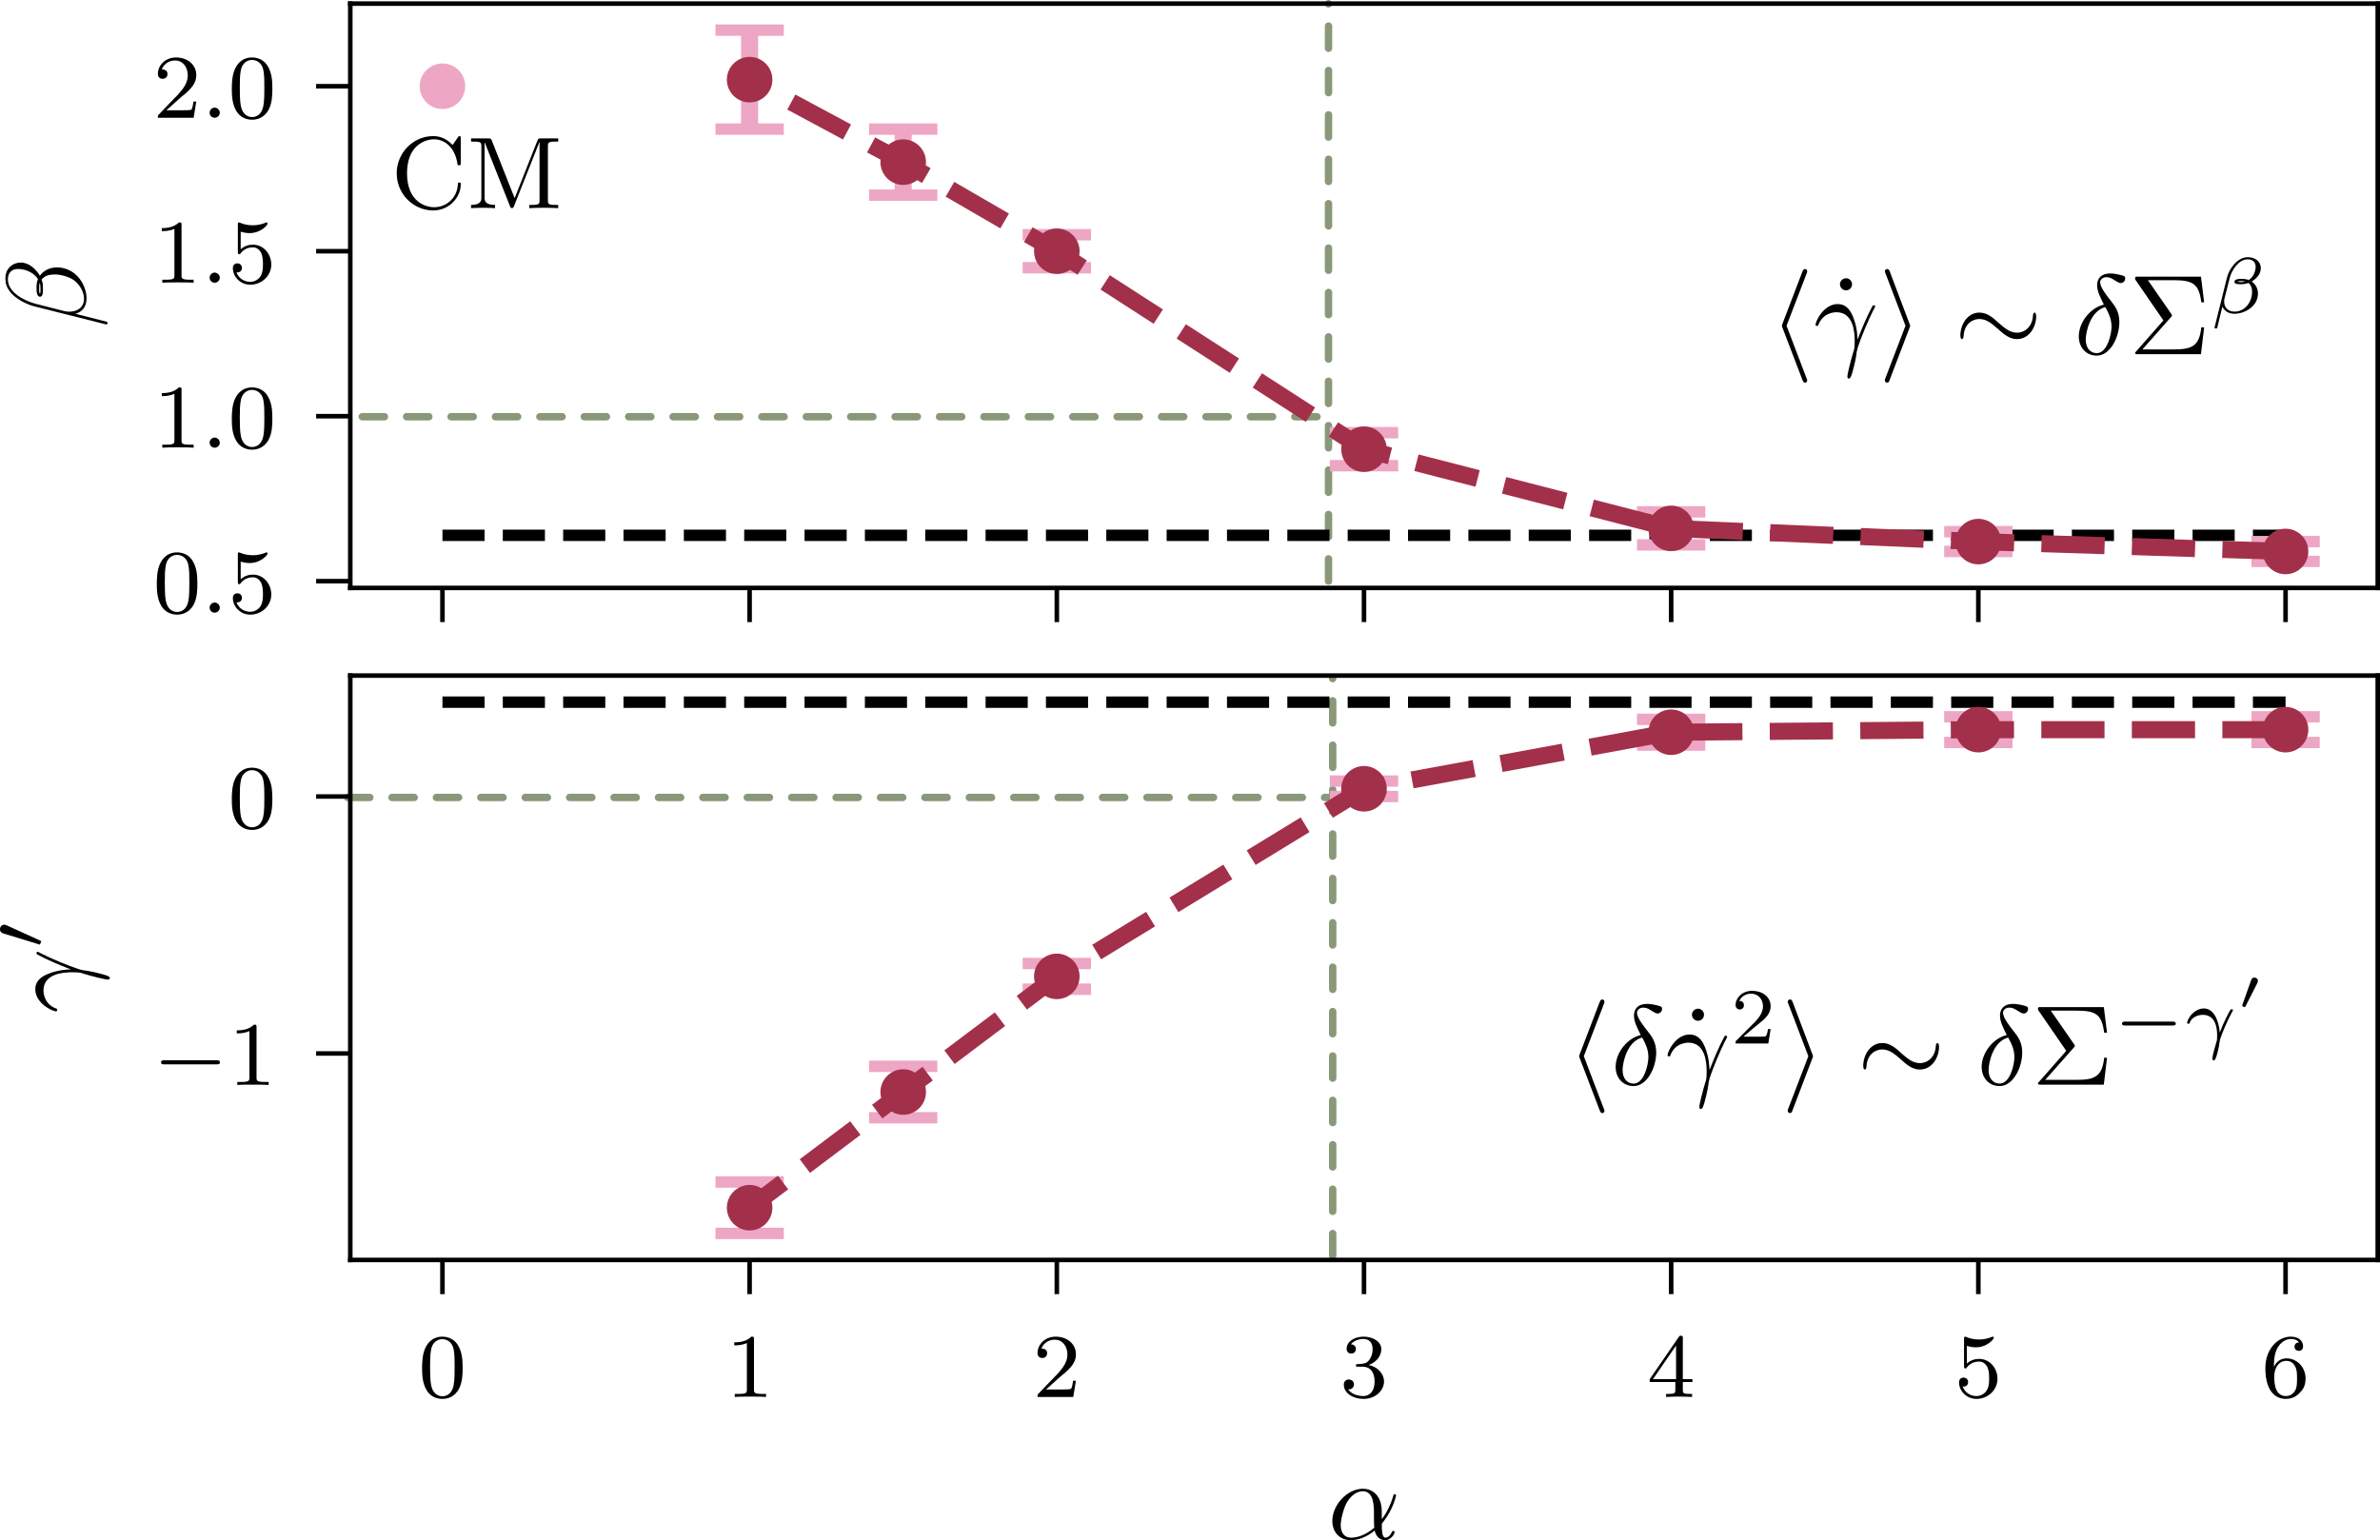 <?xml version="1.0" encoding="UTF-8" standalone="no"?>
<svg
   width="209.018pt"
   height="135.289pt"
   viewBox="0 0 209.018 135.289"
   version="1.2"
   id="svg163"
   sodipodi:docname="exp_yielding_cap_HL.pdf"
   inkscape:export-filename="exp_yielding_cap_HL.svg"
   inkscape:export-xdpi="320"
   inkscape:export-ydpi="320"
   xmlns:inkscape="http://www.inkscape.org/namespaces/inkscape"
   xmlns:sodipodi="http://sodipodi.sourceforge.net/DTD/sodipodi-0.dtd"
   xmlns:xlink="http://www.w3.org/1999/xlink"
   xmlns="http://www.w3.org/2000/svg"
   xmlns:svg="http://www.w3.org/2000/svg">
  <sodipodi:namedview
     id="namedview163"
     pagecolor="#ffffff"
     bordercolor="#666666"
     borderopacity="1.0"
     inkscape:showpageshadow="2"
     inkscape:pageopacity="0.0"
     inkscape:pagecheckerboard="0"
     inkscape:deskcolor="#d1d1d1"
     inkscape:document-units="pt">
    <inkscape:page
       x="0"
       y="6.8620689e-15"
       width="209.018"
       height="135.289"
       id="page2"
       margin="0"
       bleed="0" />
  </sodipodi:namedview>
  <defs
     id="defs41">
    <g
       id="g40">
      <symbol
         overflow="visible"
         id="glyph0-0">
        <path
           style="stroke:none"
           d=""
           id="path1" />
      </symbol>
      <symbol
         overflow="visible"
         id="glyph0-1">
        <path
           style="stroke:none"
           d="m 3.891,-2.547 c 0,-0.844 -0.078,-1.359 -0.344,-1.875 -0.344,-0.703 -1,-0.875 -1.438,-0.875 -1,0 -1.375,0.75 -1.484,0.969 -0.281,0.578 -0.297,1.375 -0.297,1.781 0,0.531 0.016,1.328 0.406,1.969 0.359,0.594 0.953,0.75 1.375,0.75 0.391,0 1.062,-0.125 1.469,-0.906 0.297,-0.578 0.312,-1.297 0.312,-1.812 z M 2.109,-0.062 C 1.844,-0.062 1.297,-0.188 1.125,-1.016 1.031,-1.469 1.031,-2.219 1.031,-2.641 1.031,-3.188 1.031,-3.75 1.125,-4.188 1.297,-5 1.906,-5.078 2.109,-5.078 c 0.266,0 0.828,0.141 0.984,0.859 0.094,0.438 0.094,1.047 0.094,1.578 0,0.469 0,1.188 -0.094,1.641 -0.172,0.828 -0.719,0.938 -0.984,0.938 z m 0,0"
           id="path2" />
      </symbol>
      <symbol
         overflow="visible"
         id="glyph0-2">
        <path
           style="stroke:none"
           d="m 1.109,-4.484 c 0.109,0.031 0.422,0.125 0.766,0.125 1,0 1.594,-0.703 1.594,-0.828 0,-0.094 -0.047,-0.109 -0.094,-0.109 -0.016,0 -0.031,0 -0.094,0.031 -0.312,0.125 -0.688,0.219 -1.109,0.219 -0.469,0 -0.859,-0.109 -1.109,-0.219 -0.078,-0.031 -0.094,-0.031 -0.109,-0.031 -0.094,0 -0.094,0.078 -0.094,0.234 v 2.328 c 0,0.141 0,0.234 0.125,0.234 0.062,0 0.078,-0.031 0.125,-0.094 C 1.203,-2.703 1.5,-3.109 2.188,-3.109 c 0.438,0 0.656,0.359 0.734,0.516 0.125,0.281 0.141,0.656 0.141,0.953 0,0.297 0,0.734 -0.219,1.078 -0.156,0.25 -0.484,0.484 -0.906,0.484 -0.516,0 -1.016,-0.312 -1.203,-0.844 C 0.75,-0.906 0.812,-0.906 0.812,-0.906 c 0.219,0 0.406,-0.141 0.406,-0.391 0,-0.297 -0.234,-0.406 -0.391,-0.406 -0.156,0 -0.406,0.078 -0.406,0.422 0,0.719 0.625,1.453 1.531,1.453 1,0 1.844,-0.781 1.844,-1.766 0,-0.922 -0.672,-1.75 -1.609,-1.75 -0.391,0 -0.766,0.125 -1.078,0.406 z m 0,0"
           id="path3" />
      </symbol>
      <symbol
         overflow="visible"
         id="glyph0-3">
        <path
           style="stroke:none"
           d="m 2.5,-5.078 c 0,-0.219 -0.016,-0.219 -0.234,-0.219 -0.328,0.312 -0.75,0.5 -1.5,0.5 v 0.266 c 0.219,0 0.641,0 1.109,-0.203 v 4.078 c 0,0.297 -0.031,0.391 -0.781,0.391 H 0.812 V 0 c 0.328,-0.031 1.016,-0.031 1.375,-0.031 0.359,0 1.047,0 1.375,0.031 V -0.266 H 3.281 c -0.75,0 -0.781,-0.094 -0.781,-0.391 z m 0,0"
           id="path4" />
      </symbol>
      <symbol
         overflow="visible"
         id="glyph0-4">
        <path
           style="stroke:none"
           d="m 2.25,-1.625 c 0.125,-0.125 0.453,-0.391 0.594,-0.5 0.484,-0.453 0.953,-0.891 0.953,-1.609 0,-0.953 -0.797,-1.562 -1.781,-1.562 -0.969,0 -1.594,0.719 -1.594,1.438 0,0.391 0.312,0.438 0.422,0.438 0.172,0 0.422,-0.109 0.422,-0.422 0,-0.406 -0.406,-0.406 -0.5,-0.406 C 1,-4.844 1.531,-5.031 1.922,-5.031 c 0.734,0 1.125,0.625 1.125,1.297 0,0.828 -0.578,1.438 -1.531,2.391 l -1,1.047 C 0.422,-0.219 0.422,-0.203 0.422,0 H 3.562 l 0.234,-1.422 h -0.25 C 3.531,-1.266 3.469,-0.875 3.375,-0.719 c -0.047,0.062 -0.656,0.062 -0.781,0.062 H 1.172 Z m 0,0"
           id="path5" />
      </symbol>
      <symbol
         overflow="visible"
         id="glyph0-5">
        <path
           style="stroke:none"
           d="m 2.016,-2.656 c 0.625,0 1.031,0.453 1.031,1.297 0,1 -0.562,1.281 -0.984,1.281 -0.438,0 -1.047,-0.156 -1.328,-0.578 0.297,0 0.5,-0.188 0.5,-0.438 0,-0.266 -0.188,-0.438 -0.453,-0.438 -0.203,0 -0.438,0.125 -0.438,0.453 0,0.75 0.812,1.25 1.734,1.25 C 3.125,0.172 3.875,-0.562 3.875,-1.359 3.875,-2.031 3.344,-2.625 2.531,-2.812 c 0.625,-0.219 1.109,-0.75 1.109,-1.391 0,-0.641 -0.719,-1.094 -1.547,-1.094 -0.859,0 -1.5,0.453 -1.5,1.062 0,0.297 0.188,0.422 0.406,0.422 0.25,0 0.406,-0.172 0.406,-0.406 0,-0.297 -0.266,-0.406 -0.438,-0.406 0.344,-0.438 0.953,-0.469 1.094,-0.469 0.203,0 0.812,0.062 0.812,0.891 0,0.547 -0.234,0.891 -0.344,1.016 -0.234,0.25 -0.422,0.266 -0.906,0.297 -0.156,0 -0.219,0.016 -0.219,0.125 0,0.109 0.078,0.109 0.219,0.109 z m 0,0"
           id="path6" />
      </symbol>
      <symbol
         overflow="visible"
         id="glyph0-6">
        <path
           style="stroke:none"
           d="m 3.141,-5.156 c 0,-0.156 0,-0.219 -0.172,-0.219 -0.094,0 -0.109,0 -0.188,0.109 L 0.234,-1.562 v 0.25 h 2.25 v 0.672 c 0,0.297 -0.016,0.375 -0.641,0.375 H 1.672 V 0 c 0.672,-0.031 0.688,-0.031 1.141,-0.031 0.453,0 0.469,0 1.141,0.031 V -0.266 H 3.781 c -0.625,0 -0.641,-0.078 -0.641,-0.375 V -1.312 h 0.844 v -0.25 h -0.844 z m -0.594,0.641 V -1.562 h -2.031 z m 0,0"
           id="path7" />
      </symbol>
      <symbol
         overflow="visible"
         id="glyph0-7">
        <path
           style="stroke:none"
           d="m 1.094,-2.641 c 0,-0.656 0.062,-1.234 0.344,-1.719 0.25,-0.406 0.656,-0.734 1.156,-0.734 0.156,0 0.516,0.031 0.703,0.297 C 2.938,-4.766 2.906,-4.5 2.906,-4.422 c 0,0.25 0.188,0.375 0.375,0.375 0.141,0 0.375,-0.078 0.375,-0.391 0,-0.469 -0.359,-0.859 -1.078,-0.859 -1.109,0 -2.234,1.047 -2.234,2.766 0,2.172 1.016,2.703 1.781,2.703 0.391,0 0.797,-0.109 1.156,-0.453 C 3.609,-0.594 3.875,-0.922 3.875,-1.625 c 0,-1.031 -0.797,-1.766 -1.672,-1.766 -0.578,0 -0.922,0.359 -1.109,0.75 z m 1.031,2.562 c -0.422,0 -0.688,-0.281 -0.797,-0.516 C 1.141,-0.953 1.125,-1.484 1.125,-1.797 c 0,-0.781 0.422,-1.375 1.047,-1.375 0.391,0 0.641,0.203 0.781,0.484 C 3.125,-2.391 3.125,-2.031 3.125,-1.625 c 0,0.406 0,0.75 -0.156,1.047 -0.219,0.359 -0.484,0.5 -0.844,0.5 z m 0,0"
           id="path8" />
      </symbol>
      <symbol
         overflow="visible"
         id="glyph1-0">
        <path
           style="stroke:none"
           d=""
           id="path9" />
      </symbol>
      <symbol
         overflow="visible"
         id="glyph1-1">
        <path
           style="stroke:none"
           d="m 1.625,-0.438 c 0,-0.266 -0.234,-0.453 -0.453,-0.453 -0.25,0 -0.438,0.219 -0.438,0.438 C 0.734,-0.172 0.953,0 1.172,0 1.422,0 1.625,-0.203 1.625,-0.438 Z m 0,0"
           id="path10" />
      </symbol>
      <symbol
         overflow="visible"
         id="glyph2-0">
        <path
           style="stroke:none"
           d=""
           id="path11" />
      </symbol>
      <symbol
         overflow="visible"
         id="glyph2-1">
        <path
           style="stroke:none"
           d="m -5.672,-5.734 c -0.75,0 -1.359,0.547 -1.359,1.359 0,0.578 0.156,0.859 0.406,1.203 0.406,0.547 1.375,1.094 2.125,1.281 l 6.328,1.594 c 0.047,0 0.109,-0.047 0.109,-0.125 C 1.938,-0.5 1.906,-0.531 1.891,-0.531 L -0.875,-1.234 c 0.609,-0.188 0.969,-0.625 0.969,-1.359 C 0.094,-3.312 -0.25,-4.062 -0.688,-4.516 -1.141,-5 -1.781,-5.312 -2.516,-5.312 c -0.719,0 -1.25,0.375 -1.484,0.734 -0.344,-0.578 -0.953,-1.156 -1.672,-1.156 z m 1.656,1.797 c 0.047,0.125 0.062,0.234 0.062,0.484 0,0.141 0.016,0.328 -0.031,0.438 -0.109,-0.031 -0.078,-0.391 -0.078,-0.5 0,-0.203 0,-0.297 0.047,-0.422 z M -5.906,-5.172 c 0.703,0 1.422,0.375 1.734,0.891 -0.109,0.281 -0.125,0.469 -0.125,0.766 0,0.219 -0.016,0.781 0.312,0.781 0.281,0 0.25,-0.516 0.25,-0.688 0,-0.375 0,-0.531 -0.125,-0.828 0.359,-0.375 0.672,-0.422 1.125,-0.438 0.578,-0.016 1.328,0.219 1.719,0.5 0.531,0.391 0.891,1.062 0.891,1.625 0,0.766 -0.578,1.141 -1.281,1.141 -0.094,0 -0.25,0 -0.438,-0.047 L -4.359,-2.109 C -5.219,-2.328 -6.812,-3.047 -6.812,-4.25 c 0,-0.578 0.312,-0.922 0.906,-0.922 z m 0,0"
           id="path12" />
      </symbol>
      <symbol
         overflow="visible"
         id="glyph2-2">
        <path
           style="stroke:none"
           d="M -2.531,-0.406 C -3.672,-0.797 -3.688,-1.891 -3.688,-2 c 0,-1.5 1.75,-1.609 2.531,-1.609 0.609,0 0.781,0.047 0.984,0.125 0.719,0.219 1.875,0.516 2.141,0.516 0.109,0 0.172,-0.047 0.172,-0.125 0,-0.141 -0.219,-0.219 -0.594,-0.328 C 0.703,-3.656 0.141,-3.75 -0.172,-3.781 c -0.125,-0.031 -0.25,-0.047 -0.391,-0.094 -0.984,-0.312 -2.469,-0.953 -3.25,-1.344 -0.125,-0.078 -0.344,-0.188 -0.391,-0.188 -0.094,0 -0.094,0.094 -0.094,0.109 0,0.031 0,0.094 0.062,0.125 0.953,0.516 1.953,0.922 2.953,1.312 -0.297,0.016 -1.062,0.016 -2.031,0.406 -0.609,0.25 -1.094,0.641 -1.094,1.328 0,1.25 1.516,1.953 1.828,1.953 0.094,0 0.094,-0.094 0.094,-0.203 z m 0,0"
           id="path13" />
      </symbol>
      <symbol
         overflow="visible"
         id="glyph3-0">
        <path
           style="stroke:none"
           d=""
           id="path14" />
      </symbol>
      <symbol
         overflow="visible"
         id="glyph3-1">
        <path
           style="stroke:none"
           d="M 3.266,-7.094 C 3.312,-7.203 3.312,-7.234 3.312,-7.281 c 0,-0.109 -0.078,-0.203 -0.188,-0.203 -0.094,0 -0.172,0.062 -0.234,0.234 l -1.75,4.578 C 1.125,-2.609 1.094,-2.547 1.094,-2.5 c 0,0.031 0,0.062 0.047,0.172 L 2.891,2.25 C 2.938,2.359 2.984,2.5 3.125,2.5 c 0.109,0 0.188,-0.094 0.188,-0.203 0,-0.031 0,-0.047 -0.047,-0.156 L 1.5,-2.5 Z m 0,0"
           id="path15" />
      </symbol>
      <symbol
         overflow="visible"
         id="glyph3-2">
        <path
           style="stroke:none"
           d="M 2.719,-2.328 C 2.766,-2.438 2.766,-2.469 2.766,-2.5 c 0,-0.016 0,-0.047 -0.047,-0.156 L 0.984,-7.25 c -0.062,-0.172 -0.125,-0.234 -0.234,-0.234 -0.109,0 -0.203,0.094 -0.203,0.203 0,0.031 0,0.047 0.047,0.156 L 2.359,-2.5 0.594,2.109 C 0.547,2.219 0.547,2.25 0.547,2.297 0.547,2.406 0.641,2.5 0.75,2.5 0.875,2.5 0.922,2.391 0.953,2.297 Z m 0,0"
           id="path16" />
      </symbol>
      <symbol
         overflow="visible"
         id="glyph3-3">
        <path
           style="stroke:none"
           d="m 7.203,-3.328 c 0,-0.219 -0.062,-0.328 -0.141,-0.328 -0.047,0 -0.141,0.078 -0.141,0.266 -0.047,0.953 -0.703,1.5 -1.406,1.5 -0.625,0 -1.094,-0.422 -1.594,-0.844 -0.5,-0.469 -1.016,-0.922 -1.703,-0.922 -1.078,0 -1.672,1.094 -1.672,2 0,0.328 0.125,0.328 0.141,0.328 0.109,0 0.141,-0.203 0.141,-0.234 0.047,-1.094 0.781,-1.531 1.391,-1.531 0.625,0 1.109,0.422 1.594,0.844 0.516,0.469 1.031,0.922 1.703,0.922 1.094,0 1.688,-1.094 1.688,-2 z m 0,0"
           id="path17" />
      </symbol>
      <symbol
         overflow="visible"
         id="glyph4-0">
        <path
           style="stroke:none"
           d=""
           id="path18" />
      </symbol>
      <symbol
         overflow="visible"
         id="glyph4-1">
        <path
           style="stroke:none"
           d="m 1.906,-6.141 c 0,-0.266 -0.219,-0.531 -0.516,-0.531 -0.344,0 -0.547,0.281 -0.547,0.531 0,0.266 0.234,0.531 0.531,0.531 0.344,0 0.531,-0.281 0.531,-0.531 z m 0,0"
           id="path19" />
      </symbol>
      <symbol
         overflow="visible"
         id="glyph4-2">
        <path
           style="stroke:none"
           d="m 3.703,-3.25 c 0.094,-0.094 0.094,-0.141 0.094,-0.156 0,-0.047 -0.031,-0.109 -0.062,-0.141 L 1.688,-6.5 h 2.297 c 1.688,0 2.188,0.359 2.391,1.938 h 0.25 l -0.281,-2.25 H 0.812 c -0.234,0 -0.25,0 -0.25,0.234 l 2.484,3.609 -2.375,2.703 C 0.562,-0.156 0.562,-0.141 0.562,-0.109 0.562,0 0.672,0 0.812,0 H 6.344 L 6.625,-2.359 h -0.25 c -0.172,1.672 -0.859,1.938 -2.422,1.938 h -2.75 z m 0,0"
           id="path20" />
      </symbol>
      <symbol
         overflow="visible"
         id="glyph5-0">
        <path
           style="stroke:none"
           d=""
           id="path21" />
      </symbol>
      <symbol
         overflow="visible"
         id="glyph5-1">
        <path
           style="stroke:none"
           d="M 0.406,-2.531 C 0.797,-3.672 1.891,-3.688 2,-3.688 c 1.5,0 1.609,1.75 1.609,2.531 0,0.609 -0.047,0.781 -0.125,0.984 -0.219,0.719 -0.516,1.875 -0.516,2.141 0,0.109 0.047,0.172 0.125,0.172 0.141,0 0.219,-0.219 0.328,-0.594 C 3.656,0.703 3.75,0.141 3.781,-0.172 c 0.031,-0.125 0.047,-0.25 0.094,-0.391 0.312,-0.984 0.953,-2.469 1.344,-3.25 0.078,-0.125 0.188,-0.344 0.188,-0.391 0,-0.094 -0.094,-0.094 -0.109,-0.094 -0.031,0 -0.094,0 -0.125,0.062 C 4.656,-3.281 4.25,-2.281 3.859,-1.281 3.844,-1.578 3.844,-2.344 3.453,-3.312 3.203,-3.922 2.812,-4.406 2.125,-4.406 c -1.25,0 -1.953,1.516 -1.953,1.828 0,0.094 0.094,0.094 0.203,0.094 z m 0,0"
           id="path22" />
      </symbol>
      <symbol
         overflow="visible"
         id="glyph5-2">
        <path
           style="stroke:none"
           d="M 2.625,-4.359 C 1.391,-4.062 0.422,-2.766 0.422,-1.562 0.422,-0.594 1.062,0.125 2,0.125 c 1.156,0 1.984,-1.578 1.984,-2.953 0,-0.906 -0.391,-1.406 -0.734,-1.844 C 2.891,-5.125 2.297,-5.875 2.297,-6.312 c 0,-0.219 0.203,-0.453 0.547,-0.453 0.312,0 0.5,0.125 0.719,0.266 0.203,0.125 0.391,0.25 0.547,0.25 C 4.359,-6.25 4.5,-6.484 4.5,-6.656 4.5,-6.875 4.344,-6.891 3.984,-6.984 3.469,-7.094 3.328,-7.094 3.172,-7.094 c -0.781,0 -1.141,0.438 -1.141,1.031 0,0.547 0.297,1.094 0.594,1.703 z m 0.125,0.219 c 0.25,0.469 0.547,1 0.547,1.719 0,0.656 -0.375,2.328 -1.297,2.328 -0.547,0 -0.969,-0.422 -0.969,-1.188 0,-0.625 0.375,-2.5 1.719,-2.859 z m 0,0"
           id="path23" />
      </symbol>
      <symbol
         overflow="visible"
         id="glyph5-3">
        <path
           style="stroke:none"
           d="m 4.75,-2.359 c 0,-1.562 -0.922,-2.047 -1.656,-2.047 -1.375,0 -2.688,1.422 -2.688,2.828 0,0.938 0.594,1.688 1.625,1.688 0.625,0 1.344,-0.234 2.094,-0.844 0.125,0.531 0.453,0.844 0.906,0.844 0.531,0 0.844,-0.547 0.844,-0.703 0,-0.078 -0.062,-0.109 -0.125,-0.109 -0.062,0 -0.094,0.031 -0.125,0.109 -0.188,0.484 -0.547,0.484 -0.562,0.484 -0.312,0 -0.312,-0.781 -0.312,-1.016 0,-0.203 0,-0.234 0.109,-0.344 C 5.797,-2.656 6,-3.812 6,-3.812 6,-3.844 5.984,-3.922 5.875,-3.922 c -0.094,0 -0.094,0.031 -0.141,0.219 -0.188,0.625 -0.516,1.375 -0.984,1.969 z m -0.656,1.375 c -0.891,0.766 -1.656,0.875 -2.047,0.875 -0.594,0 -0.906,-0.453 -0.906,-1.094 0,-0.484 0.266,-1.562 0.578,-2.062 C 2.188,-4 2.734,-4.188 3.078,-4.188 c 0.984,0 0.984,1.312 0.984,2.078 0,0.375 0,0.953 0.031,1.125 z m 0,0"
           id="path24" />
      </symbol>
      <symbol
         overflow="visible"
         id="glyph6-0">
        <path
           style="stroke:none"
           d=""
           id="path25" />
      </symbol>
      <symbol
         overflow="visible"
         id="glyph6-1">
        <path
           style="stroke:none"
           d="m 4.406,-3.938 c 0,-0.625 -0.531,-0.969 -1.141,-0.969 -0.953,0 -1.656,1.078 -1.828,1.781 L 0.344,1.266 c -0.016,0.047 0.047,0.094 0.094,0.094 0.062,0 0.125,-0.016 0.141,-0.062 L 1.031,-0.562 c 0.156,0.328 0.484,0.625 1.047,0.625 0.984,0 2.078,-0.703 2.078,-1.766 0,-0.422 -0.188,-0.828 -0.547,-1.062 C 3.953,-2.984 4.406,-3.375 4.406,-3.938 Z m -1.375,1.156 C 2.922,-2.75 2.875,-2.719 2.672,-2.719 2.562,-2.719 2.391,-2.734 2.344,-2.766 2.422,-2.797 2.609,-2.812 2.672,-2.812 c 0.109,0 0.266,0.016 0.359,0.031 z M 3.953,-4.062 c 0,0.359 -0.188,0.906 -0.609,1.156 C 3.203,-2.953 3.078,-3 2.688,-3 c -0.25,0 -0.594,0.016 -0.594,0.266 0,0.172 0.219,0.203 0.562,0.203 0.25,0 0.453,-0.047 0.672,-0.109 0.203,0.156 0.312,0.438 0.312,0.75 0,1 -0.688,1.766 -1.531,1.766 -0.547,0 -0.922,-0.328 -0.922,-0.891 0,-0.062 0,-0.141 0.016,-0.203 l 0.469,-1.844 c 0.156,-0.672 0.781,-1.656 1.578,-1.656 0.422,0 0.703,0.219 0.703,0.656 z m 0,0"
           id="path26" />
      </symbol>
      <symbol
         overflow="visible"
         id="glyph6-2">
        <path
           style="stroke:none"
           d="M 3.109,-0.969 C 3.078,-1.375 2.844,-3.078 1.703,-3.078 1.297,-3.078 0.938,-2.844 0.75,-2.672 0.328,-2.281 0.234,-1.844 0.234,-1.812 c 0,0.078 0.094,0.078 0.109,0.078 0.094,0 0.109,-0.016 0.141,-0.125 0.141,-0.406 0.656,-0.656 1.125,-0.656 1.125,0 1.266,1.125 1.266,1.828 0,0.359 -0.016,0.422 -0.047,0.5 -0.156,0.531 -0.375,1.297 -0.375,1.516 0,0.078 0.031,0.156 0.125,0.156 0.047,0 0.125,0 0.234,-0.359 C 2.906,0.859 3.031,0.344 3.094,-0.156 3.109,-0.406 3.5,-1.344 3.656,-1.672 3.75,-1.891 3.891,-2.219 4.219,-2.828 4.25,-2.859 4.266,-2.891 4.266,-2.922 4.266,-3 4.172,-3 4.141,-3 4.125,-3 4.062,-3 4.047,-2.969 c -0.094,0.141 -0.625,1.141 -0.938,2 z m 0,0"
           id="path27" />
      </symbol>
      <symbol
         overflow="visible"
         id="glyph7-0">
        <path
           style="stroke:none"
           d=""
           id="path28" />
      </symbol>
      <symbol
         overflow="visible"
         id="glyph7-1">
        <path
           style="stroke:none"
           d="M 5.422,-5.547 C 5.141,-5.828 4.625,-6.328 3.719,-6.328 c -1.734,0 -3.203,1.453 -3.203,3.266 0,1.844 1.484,3.266 3.203,3.266 1.484,0 2.422,-1.234 2.422,-2.281 0,-0.094 0,-0.172 -0.125,-0.172 -0.125,0 -0.125,0.062 -0.125,0.141 C 5.812,-0.75 4.734,-0.078 3.812,-0.078 c -0.766,0 -2.391,-0.484 -2.391,-2.984 0,-2.5 1.641,-2.984 2.375,-2.984 0.891,0 1.828,0.672 2.047,2.125 0.016,0.125 0.031,0.156 0.141,0.156 0.156,0 0.156,-0.031 0.156,-0.219 V -6.094 c 0,-0.156 0,-0.234 -0.109,-0.234 -0.062,0 -0.094,0.031 -0.141,0.109 z m 0,0"
           id="path29" />
      </symbol>
      <symbol
         overflow="visible"
         id="glyph7-2">
        <path
           style="stroke:none"
           d="m 6.406,-5.828 v 5.125 c 0,0.328 -0.016,0.422 -0.703,0.422 H 5.5 V 0 c 0.531,-0.031 1.141,-0.031 1.266,-0.031 0.062,0 0.719,0 1.281,0.031 V -0.281 H 7.844 c -0.688,0 -0.703,-0.094 -0.703,-0.422 v -4.719 C 7.141,-5.75 7.156,-5.844 7.844,-5.844 H 8.047 V -6.125 h -1.5 c -0.188,0 -0.25,0 -0.312,0.156 L 4.219,-0.875 l -2,-5.047 C 2.141,-6.109 2.141,-6.125 1.891,-6.125 h -1.5 v 0.281 H 0.594 c 0.688,0 0.703,0.094 0.703,0.422 v 4.469 c 0,0.25 0,0.672 -0.906,0.672 V 0 C 0.875,-0.016 1,-0.031 1.438,-0.031 1.875,-0.031 2.016,-0.016 2.5,0 v -0.281 c -0.922,0 -0.922,-0.422 -0.922,-0.672 V -5.75 l 0.016,-0.016 2.203,5.562 C 3.844,-0.078 3.875,0 3.984,0 4.078,0 4.125,-0.078 4.156,-0.156 Z m 0,0"
           id="path30" />
      </symbol>
      <symbol
         overflow="visible"
         id="glyph8-0">
        <path
           style="stroke:none"
           d=""
           id="path31" />
      </symbol>
      <symbol
         overflow="visible"
         id="glyph8-1">
        <path
           style="stroke:none"
           d="m 5.562,-1.812 c 0.141,0 0.312,0 0.312,-0.172 0,-0.188 -0.172,-0.188 -0.312,-0.188 H 1 c -0.125,0 -0.297,0 -0.297,0.188 C 0.703,-1.812 0.875,-1.812 1,-1.812 Z m 0,0"
           id="path32" />
      </symbol>
      <symbol
         overflow="visible"
         id="glyph9-0">
        <path
           style="stroke:none"
           d=""
           id="path33" />
      </symbol>
      <symbol
         overflow="visible"
         id="glyph9-1">
        <path
           style="stroke:none"
           d="m -3.297,-2.016 c -0.109,-0.062 -0.172,-0.062 -0.219,-0.062 -0.219,0 -0.375,0.188 -0.375,0.406 0,0.266 0.219,0.344 0.328,0.375 L -0.547,-0.375 c 0.016,0.016 0.094,0.047 0.109,0.047 0.078,0 0.156,-0.219 0.156,-0.281 0,-0.047 -0.016,-0.047 -0.125,-0.094 z m 0,0"
           id="path34" />
      </symbol>
      <symbol
         overflow="visible"
         id="glyph10-0">
        <path
           style="stroke:none"
           d=""
           id="path35" />
      </symbol>
      <symbol
         overflow="visible"
         id="glyph10-1">
        <path
           style="stroke:none"
           d="M 3.516,-1.266 H 3.281 c -0.016,0.156 -0.094,0.562 -0.188,0.625 C 3.047,-0.594 2.516,-0.594 2.406,-0.594 H 1.125 c 0.734,-0.641 0.984,-0.844 1.391,-1.172 0.516,-0.406 1,-0.844 1,-1.5 0,-0.844 -0.734,-1.359 -1.625,-1.359 -0.859,0 -1.453,0.609 -1.453,1.25 0,0.344 0.297,0.391 0.375,0.391 0.156,0 0.359,-0.125 0.359,-0.375 0,-0.125 -0.047,-0.375 -0.406,-0.375 C 0.984,-4.219 1.453,-4.375 1.781,-4.375 c 0.703,0 1.062,0.547 1.062,1.109 0,0.609 -0.438,1.078 -0.656,1.328 L 0.516,-0.266 C 0.438,-0.203 0.438,-0.188 0.438,0 h 2.875 z m 0,0"
           id="path36" />
      </symbol>
      <symbol
         overflow="visible"
         id="glyph11-0">
        <path
           style="stroke:none"
           d=""
           id="path37" />
      </symbol>
      <symbol
         overflow="visible"
         id="glyph11-1">
        <path
           style="stroke:none"
           d="m 5.188,-1.578 c 0.109,0 0.281,0 0.281,-0.156 0,-0.188 -0.172,-0.188 -0.281,-0.188 H 1.031 c -0.109,0 -0.281,0 -0.281,0.172 0,0.172 0.156,0.172 0.281,0.172 z m 0,0"
           id="path38" />
      </symbol>
      <symbol
         overflow="visible"
         id="glyph12-0">
        <path
           style="stroke:none"
           d=""
           id="path39" />
      </symbol>
      <symbol
         overflow="visible"
         id="glyph12-1">
        <path
           style="stroke:none"
           d="m 1.797,-2.312 c 0,-0.016 0.047,-0.109 0.047,-0.188 0,-0.172 -0.156,-0.281 -0.312,-0.281 -0.203,0 -0.25,0.156 -0.281,0.219 L 0.484,-0.406 C 0.469,-0.344 0.469,-0.328 0.469,-0.312 c 0,0.078 0.203,0.125 0.203,0.125 0.047,0 0.062,-0.031 0.094,-0.094 z m 0,0"
           id="path40" />
      </symbol>
    </g>
  </defs>
  <path
     style="fill:none;stroke:#899878;stroke-width:0.65;stroke-linecap:round;stroke-linejoin:miter;stroke-dasharray:1.95, 1.95;stroke-dashoffset:0;stroke-opacity:1"
     d="M 115.662,36.605 H 30.556"
     id="path43-6"
     sodipodi:nodetypes="cc" />
  <path
     style="fill:none;stroke:#899878;stroke-width:0.65;stroke-linecap:round;stroke-linejoin:miter;stroke-dasharray:1.95, 1.95;stroke-dashoffset:0;stroke-opacity:1"
     d="M 116.674,51.041 V 0.325"
     id="path43-6-9"
     sodipodi:nodetypes="cc" />
  <path
     style="fill:none;stroke:#899878;stroke-width:0.65;stroke-linecap:round;stroke-linejoin:miter;stroke-dasharray:1.95, 1.95;stroke-dashoffset:0;stroke-opacity:1"
     d="M 117.041,110.307 V 59.591"
     id="path43-6-9-6"
     sodipodi:nodetypes="cc" />
  <path
     style="fill:none;stroke:#899878;stroke-width:0.65;stroke-linecap:round;stroke-linejoin:miter;stroke-dasharray:1.95, 1.95;stroke-dashoffset:0;stroke-opacity:1"
     d="M 118.278,70.05 H 30.492"
     id="path43-6-7"
     sodipodi:nodetypes="cc" />
  <g
     id="surface806254"
     transform="translate(-10.784,-10.484)">
    <path
       style="fill:none;stroke:#000000;stroke-width:1;stroke-linecap:butt;stroke-linejoin:round;stroke-miterlimit:10;stroke-dasharray:3.7, 1.6;stroke-opacity:1"
       d="M 49.641,100.892 H 211.508"
       transform="matrix(1,0,0,-1,0,158.4)"
       id="path44" />
    <path
       style="fill:none;stroke:#000000;stroke-width:0.4;stroke-linecap:butt;stroke-linejoin:round;stroke-miterlimit:10;stroke-opacity:1"
       d="m 49.641,96.271 v -3"
       transform="matrix(1,0,0,-1,0,158.4)"
       id="path45" />
    <path
       style="fill:none;stroke:#000000;stroke-width:0.4;stroke-linecap:butt;stroke-linejoin:round;stroke-miterlimit:10;stroke-opacity:1"
       d="m 76.617,96.271 v -3"
       transform="matrix(1,0,0,-1,0,158.4)"
       id="path46" />
    <path
       style="fill:none;stroke:#000000;stroke-width:0.4;stroke-linecap:butt;stroke-linejoin:round;stroke-miterlimit:10;stroke-opacity:1"
       d="m 103.598,96.271 v -3"
       transform="matrix(1,0,0,-1,0,158.4)"
       id="path47" />
    <path
       style="fill:none;stroke:#000000;stroke-width:0.4;stroke-linecap:butt;stroke-linejoin:round;stroke-miterlimit:10;stroke-opacity:1"
       d="m 130.574,96.271 v -3"
       transform="matrix(1,0,0,-1,0,158.4)"
       id="path48" />
    <path
       style="fill:none;stroke:#000000;stroke-width:0.4;stroke-linecap:butt;stroke-linejoin:round;stroke-miterlimit:10;stroke-opacity:1"
       d="m 157.551,96.271 v -3"
       transform="matrix(1,0,0,-1,0,158.4)"
       id="path49" />
    <path
       style="fill:none;stroke:#000000;stroke-width:0.4;stroke-linecap:butt;stroke-linejoin:round;stroke-miterlimit:10;stroke-opacity:1"
       d="m 184.527,96.271 v -3"
       transform="matrix(1,0,0,-1,0,158.4)"
       id="path50" />
    <path
       style="fill:none;stroke:#000000;stroke-width:0.4;stroke-linecap:butt;stroke-linejoin:round;stroke-miterlimit:10;stroke-opacity:1"
       d="m 211.508,96.271 v -3"
       transform="matrix(1,0,0,-1,0,158.4)"
       id="path51" />
    <path
       style="fill:none;stroke:#000000;stroke-width:0.4;stroke-linecap:butt;stroke-linejoin:round;stroke-miterlimit:10;stroke-opacity:1"
       d="m 41.547,96.865 h -3"
       transform="matrix(1,0,0,-1,0,158.4)"
       id="path52" />
    <g
       style="fill:#000000;fill-opacity:1"
       id="g52">
      <use
         xlink:href="#glyph0-1"
         x="24.227"
         y="64.303"
         id="use52" />
    </g>
    <g
       style="fill:#000000;fill-opacity:1"
       id="g53">
      <use
         xlink:href="#glyph1-1"
         x="28.461"
         y="64.303"
         id="use53" />
    </g>
    <g
       style="fill:#000000;fill-opacity:1"
       id="g54">
      <use
         xlink:href="#glyph0-2"
         x="30.813"
         y="64.303"
         id="use54" />
    </g>
    <path
       style="fill:none;stroke:#000000;stroke-width:0.4;stroke-linecap:butt;stroke-linejoin:round;stroke-miterlimit:10;stroke-opacity:1"
       d="m 41.547,111.357 h -3"
       transform="matrix(1,0,0,-1,0,158.4)"
       id="path54" />
    <g
       style="fill:#000000;fill-opacity:1"
       id="g55">
      <use
         xlink:href="#glyph0-3"
         x="24.227"
         y="49.812"
         id="use55" />
    </g>
    <g
       style="fill:#000000;fill-opacity:1"
       id="g56">
      <use
         xlink:href="#glyph1-1"
         x="28.461"
         y="49.812"
         id="use56" />
    </g>
    <g
       style="fill:#000000;fill-opacity:1"
       id="g57">
      <use
         xlink:href="#glyph0-1"
         x="30.813"
         y="49.812"
         id="use57" />
    </g>
    <path
       style="fill:none;stroke:#000000;stroke-width:0.4;stroke-linecap:butt;stroke-linejoin:round;stroke-miterlimit:10;stroke-opacity:1"
       d="m 41.547,125.849 h -3"
       transform="matrix(1,0,0,-1,0,158.4)"
       id="path57" />
    <g
       style="fill:#000000;fill-opacity:1"
       id="g58">
      <use
         xlink:href="#glyph0-3"
         x="24.227"
         y="35.32"
         id="use58" />
    </g>
    <g
       style="fill:#000000;fill-opacity:1"
       id="g59">
      <use
         xlink:href="#glyph1-1"
         x="28.461"
         y="35.32"
         id="use59" />
    </g>
    <g
       style="fill:#000000;fill-opacity:1"
       id="g60">
      <use
         xlink:href="#glyph0-2"
         x="30.813"
         y="35.32"
         id="use60" />
    </g>
    <path
       style="fill:none;stroke:#000000;stroke-width:0.4;stroke-linecap:butt;stroke-linejoin:round;stroke-miterlimit:10;stroke-opacity:1"
       d="m 41.547,140.341 h -3"
       transform="matrix(1,0,0,-1,0,158.4)"
       id="path60" />
    <g
       style="fill:#000000;fill-opacity:1"
       id="g61">
      <use
         xlink:href="#glyph0-4"
         x="24.227"
         y="20.828"
         id="use61" />
    </g>
    <g
       style="fill:#000000;fill-opacity:1"
       id="g62">
      <use
         xlink:href="#glyph1-1"
         x="28.461"
         y="20.828"
         id="use62" />
    </g>
    <g
       style="fill:#000000;fill-opacity:1"
       id="g63">
      <use
         xlink:href="#glyph0-1"
         x="30.813"
         y="20.828"
         id="use63" />
    </g>
    <g
       style="fill:#000000;fill-opacity:1"
       id="g64">
      <use
         xlink:href="#glyph2-1"
         x="18.29"
         y="39.283"
         id="use64" />
    </g>
    <path
       style="fill:#eea6c5;fill-opacity:1;fill-rule:nonzero;stroke:#eea6c5;stroke-width:1;stroke-linecap:butt;stroke-linejoin:round;stroke-miterlimit:10;stroke-opacity:1"
       d="m 49.641,138.841 c 0.398,0 0.781,0.156 1.062,0.438 0.281,0.281 0.438,0.664 0.438,1.062 0,0.395 -0.156,0.777 -0.438,1.059 -0.281,0.281 -0.664,0.441 -1.062,0.441 -0.398,0 -0.777,-0.16 -1.059,-0.441 -0.281,-0.281 -0.441,-0.664 -0.441,-1.059 0,-0.398 0.16,-0.781 0.441,-1.062 0.281,-0.281 0.66,-0.438 1.059,-0.438 z m 0,0"
       transform="matrix(1,0,0,-1,0,158.4)"
       id="path64" />
    <path
       style="fill:none;stroke:#eea6c5;stroke-width:1.5;stroke-linecap:butt;stroke-linejoin:round;stroke-miterlimit:10;stroke-opacity:1"
       d="m 211.508,98.603 v 1.738"
       transform="matrix(1,0,0,-1,0,158.4)"
       id="path65" />
    <path
       style="fill:none;stroke:#eea6c5;stroke-width:1.5;stroke-linecap:butt;stroke-linejoin:round;stroke-miterlimit:10;stroke-opacity:1"
       d="M 184.527,99.474 V 101.213"
       transform="matrix(1,0,0,-1,0,158.4)"
       id="path66" />
    <path
       style="fill:none;stroke:#eea6c5;stroke-width:1.5;stroke-linecap:butt;stroke-linejoin:round;stroke-miterlimit:10;stroke-opacity:1"
       d="m 157.551,100.052 v 2.898"
       transform="matrix(1,0,0,-1,0,158.4)"
       id="path67" />
    <path
       style="fill:none;stroke:#eea6c5;stroke-width:1.5;stroke-linecap:butt;stroke-linejoin:round;stroke-miterlimit:10;stroke-opacity:1"
       d="m 130.574,107.009 v 2.898"
       transform="matrix(1,0,0,-1,0,158.4)"
       id="path68" />
    <path
       style="fill:none;stroke:#eea6c5;stroke-width:1.5;stroke-linecap:butt;stroke-linejoin:round;stroke-miterlimit:10;stroke-opacity:1"
       d="m 103.598,124.4 v 2.898"
       transform="matrix(1,0,0,-1,0,158.4)"
       id="path69" />
    <path
       style="fill:none;stroke:#eea6c5;stroke-width:1.5;stroke-linecap:butt;stroke-linejoin:round;stroke-miterlimit:10;stroke-opacity:1"
       d="m 90.105,130.775 v 5.797"
       transform="matrix(1,0,0,-1,0,158.4)"
       id="path70" />
    <path
       style="fill:none;stroke:#eea6c5;stroke-width:1.5;stroke-linecap:butt;stroke-linejoin:round;stroke-miterlimit:10;stroke-opacity:1"
       d="m 76.617,136.572 v 8.695"
       transform="matrix(1,0,0,-1,0,158.4)"
       id="path71" />
    <path
       style="fill:none;stroke:#eea6c5;stroke-width:1;stroke-linecap:butt;stroke-linejoin:round;stroke-miterlimit:10;stroke-opacity:1"
       d="m 3.001,6.5648e-5 h -6"
       transform="matrix(1,0,0,-1,211.507,59.797)"
       id="path72" />
    <path
       style="fill:none;stroke:#eea6c5;stroke-width:1;stroke-linecap:butt;stroke-linejoin:round;stroke-miterlimit:10;stroke-opacity:1"
       d="m 2.998,0.002 h -6"
       transform="matrix(1,0,0,-1,184.529,58.927)"
       id="path73" />
    <path
       style="fill:none;stroke:#eea6c5;stroke-width:1;stroke-linecap:butt;stroke-linejoin:round;stroke-miterlimit:10;stroke-opacity:1"
       d="m 2.999,9.95223e-5 h -6"
       transform="matrix(1,0,0,-1,157.551,58.348)"
       id="path74" />
    <path
       style="fill:none;stroke:#eea6c5;stroke-width:1;stroke-linecap:butt;stroke-linejoin:round;stroke-miterlimit:10;stroke-opacity:1"
       d="m 3,0.001 h -6"
       transform="matrix(1,0,0,-1,130.574,51.392)"
       id="path75" />
    <path
       style="fill:none;stroke:#eea6c5;stroke-width:1;stroke-linecap:butt;stroke-linejoin:round;stroke-miterlimit:10;stroke-opacity:1"
       d="m 3.001,0.001 h -6"
       transform="matrix(1,0,0,-1,103.596,34.001)"
       id="path76" />
    <path
       style="fill:none;stroke:#eea6c5;stroke-width:1;stroke-linecap:butt;stroke-linejoin:round;stroke-miterlimit:10;stroke-opacity:1"
       d="m 2.998,3.64071e-5 h -6"
       transform="matrix(1,0,0,-1,90.107,27.625)"
       id="path77" />
    <path
       style="fill:none;stroke:#eea6c5;stroke-width:1;stroke-linecap:butt;stroke-linejoin:round;stroke-miterlimit:10;stroke-opacity:1"
       d="m 2.999,1.71904e-4 h -6"
       transform="matrix(1,0,0,-1,76.619,21.828)"
       id="path78" />
    <path
       style="fill:none;stroke:#eea6c5;stroke-width:1;stroke-linecap:butt;stroke-linejoin:round;stroke-miterlimit:10;stroke-opacity:1"
       d="m 3.001,-6.74953e-4 h -6"
       transform="matrix(1,0,0,-1,211.507,58.058)"
       id="path79" />
    <path
       style="fill:none;stroke:#eea6c5;stroke-width:1;stroke-linecap:butt;stroke-linejoin:round;stroke-miterlimit:10;stroke-opacity:1"
       d="m 2.998,9.07872e-4 h -6"
       transform="matrix(1,0,0,-1,184.529,57.188)"
       id="path80" />
    <path
       style="fill:none;stroke:#eea6c5;stroke-width:1;stroke-linecap:butt;stroke-linejoin:round;stroke-miterlimit:10;stroke-opacity:1"
       d="m 2.999,1.67271e-4 h -6"
       transform="matrix(1,0,0,-1,157.551,55.449)"
       id="path81" />
    <path
       style="fill:none;stroke:#eea6c5;stroke-width:1;stroke-linecap:butt;stroke-linejoin:round;stroke-miterlimit:10;stroke-opacity:1"
       d="m 3,0.001 h -6"
       transform="matrix(1,0,0,-1,130.574,48.493)"
       id="path82" />
    <path
       style="fill:none;stroke:#eea6c5;stroke-width:1;stroke-linecap:butt;stroke-linejoin:round;stroke-miterlimit:10;stroke-opacity:1"
       d="m 3.001,0.002 h -6"
       transform="matrix(1,0,0,-1,103.596,31.103)"
       id="path83" />
    <path
       style="fill:none;stroke:#eea6c5;stroke-width:1;stroke-linecap:butt;stroke-linejoin:round;stroke-miterlimit:10;stroke-opacity:1"
       d="m 2.998,1.71904e-4 h -6"
       transform="matrix(1,0,0,-1,90.107,21.828)"
       id="path84" />
    <path
       style="fill:none;stroke:#eea6c5;stroke-width:1;stroke-linecap:butt;stroke-linejoin:round;stroke-miterlimit:10;stroke-opacity:1"
       d="m 2.999,3.7515e-4 h -6"
       transform="matrix(1,0,0,-1,76.619,13.133)"
       id="path85" />
    <path
       style="fill:none;stroke:#000000;stroke-width:0.4;stroke-linecap:square;stroke-linejoin:miter;stroke-miterlimit:10;stroke-opacity:1"
       d="M 41.547,96.271 V 147.599"
       transform="matrix(1,0,0,-1,0,158.4)"
       id="path86" />
    <path
       style="fill:none;stroke:#000000;stroke-width:0.4;stroke-linecap:square;stroke-linejoin:miter;stroke-miterlimit:10;stroke-opacity:1"
       d="M 219.602,96.271 V 147.599"
       transform="matrix(1,0,0,-1,0,158.4)"
       id="path87" />
    <path
       style="fill:none;stroke:#000000;stroke-width:0.4;stroke-linecap:square;stroke-linejoin:miter;stroke-miterlimit:10;stroke-opacity:1"
       d="M 41.547,96.271 H 219.602"
       transform="matrix(1,0,0,-1,0,158.4)"
       id="path88" />
    <path
       style="fill:none;stroke:#000000;stroke-width:0.4;stroke-linecap:square;stroke-linejoin:miter;stroke-miterlimit:10;stroke-opacity:1"
       d="M 41.547,147.599 H 219.602"
       transform="matrix(1,0,0,-1,0,158.4)"
       id="path89" />
    <path
       style="fill:none;stroke:#a3304a;stroke-width:1.5;stroke-linecap:butt;stroke-linejoin:round;stroke-miterlimit:10;stroke-dasharray:5.55, 2.4;stroke-opacity:1"
       d="m 211.508,99.474 -26.98,0.867 -26.977,1.16 -26.977,6.957 -26.977,17.391 -13.492,7.824 -13.488,7.246"
       transform="matrix(1,0,0,-1,0,158.4)"
       id="path90" />
    <path
       style="fill:#a3304a;fill-opacity:1;fill-rule:nonzero;stroke:#a3304a;stroke-width:1;stroke-linecap:butt;stroke-linejoin:round;stroke-miterlimit:10;stroke-opacity:1"
       d="m 0.001,-1.498 c 0.398,0 0.777,0.156 1.059,0.438 0.281,0.281 0.441,0.664 0.441,1.063 0,0.395 -0.16,0.777 -0.441,1.059 -0.281,0.281 -0.66,0.441 -1.059,0.441 -0.398,0 -0.781,-0.16 -1.063,-0.441 -0.281,-0.281 -0.438,-0.664 -0.438,-1.059 0,-0.398 0.156,-0.781 0.438,-1.063 0.281,-0.281 0.664,-0.438 1.063,-0.438 z m 0,0"
       transform="matrix(1,0,0,-1,211.507,58.927)"
       id="path91" />
    <path
       style="fill:#a3304a;fill-opacity:1;fill-rule:nonzero;stroke:#a3304a;stroke-width:1;stroke-linecap:butt;stroke-linejoin:round;stroke-miterlimit:10;stroke-opacity:1"
       d="m -0.002,-1.501 c 0.398,0 0.781,0.16 1.062,0.441 0.281,0.281 0.438,0.66 0.438,1.059 0,0.398 -0.156,0.781 -0.438,1.062 -0.281,0.281 -0.664,0.438 -1.062,0.438 -0.395,0 -0.777,-0.156 -1.059,-0.438 -0.281,-0.281 -0.441,-0.664 -0.441,-1.062 0,-0.398 0.16,-0.777 0.441,-1.059 0.281,-0.281 0.664,-0.441 1.059,-0.441 z m 0,0"
       transform="matrix(1,0,0,-1,184.529,58.058)"
       id="path92" />
    <path
       style="fill:#a3304a;fill-opacity:1;fill-rule:nonzero;stroke:#a3304a;stroke-width:1;stroke-linecap:butt;stroke-linejoin:round;stroke-miterlimit:10;stroke-opacity:1"
       d="m -6.56365e-4,-1.5 c 0.398,0 0.781,0.156 1.063,0.438 0.281,0.281 0.438,0.664 0.438,1.063 C 1.499,0.399 1.343,0.777 1.062,1.059 0.781,1.344 0.398,1.5 -6.56365e-4,1.5 -0.399,1.5 -0.778,1.344 -1.059,1.059 -1.341,0.777 -1.501,0.399 -1.501,1.33397e-4 -1.501,-0.398 -1.341,-0.781 -1.059,-1.062 c 0.281,-0.281 0.66,-0.438 1.059,-0.438 z m 0,0"
       transform="matrix(1,0,0,-1,157.551,56.899)"
       id="path93" />
    <path
       style="fill:#a3304a;fill-opacity:1;fill-rule:nonzero;stroke:#a3304a;stroke-width:1;stroke-linecap:butt;stroke-linejoin:round;stroke-miterlimit:10;stroke-opacity:1"
       d="m 4.16954e-4,-1.499 c 0.398,0 0.777,0.156 1.059,0.438 0.281,0.281 0.441,0.664 0.441,1.063 C 1.5,0.4 1.34,0.778 1.059,1.06 0.778,1.341 0.399,1.501 4.16954e-4,1.501 -0.398,1.501 -0.781,1.341 -1.062,1.06 c -0.281,-0.281 -0.438,-0.66 -0.438,-1.059 0,-0.398 0.156,-0.781 0.438,-1.063 0.281,-0.281 0.664,-0.438 1.062,-0.438 z m 0,0"
       transform="matrix(1,0,0,-1,130.574,49.942)"
       id="path94" />
    <path
       style="fill:#a3304a;fill-opacity:1;fill-rule:nonzero;stroke:#a3304a;stroke-width:1;stroke-linecap:butt;stroke-linejoin:round;stroke-miterlimit:10;stroke-opacity:1"
       d="m 0.001,-1.499 c 0.395,0 0.777,0.156 1.059,0.438 0.281,0.281 0.441,0.664 0.441,1.062 C 1.501,0.396 1.341,0.779 1.06,1.06 0.779,1.341 0.396,1.501 0.001,1.501 -0.397,1.501 -0.78,1.341 -1.061,1.06 c -0.281,-0.281 -0.438,-0.664 -0.438,-1.059 0,-0.398 0.156,-0.781 0.438,-1.062 0.281,-0.281 0.664,-0.438 1.063,-0.438 z m 0,0"
       transform="matrix(1,0,0,-1,103.596,32.552)"
       id="path95" />
    <path
       style="fill:#a3304a;fill-opacity:1;fill-rule:nonzero;stroke:#a3304a;stroke-width:1;stroke-linecap:butt;stroke-linejoin:round;stroke-miterlimit:10;stroke-opacity:1"
       d="m -0.002,-1.5 c 0.398,0 0.781,0.156 1.063,0.438 0.281,0.281 0.438,0.664 0.438,1.063 0,0.398 -0.156,0.777 -0.438,1.062 -0.281,0.281 -0.664,0.438 -1.063,0.438 -0.395,0 -0.777,-0.156 -1.059,-0.438 -0.281,-0.285 -0.441,-0.664 -0.441,-1.062 0,-0.398 0.16,-0.781 0.441,-1.063 0.281,-0.281 0.664,-0.438 1.059,-0.438 z m 0,0"
       transform="matrix(1,0,0,-1,90.107,24.727)"
       id="path96" />
    <path
       style="fill:#a3304a;fill-opacity:1;fill-rule:nonzero;stroke:#a3304a;stroke-width:1;stroke-linecap:butt;stroke-linejoin:round;stroke-miterlimit:10;stroke-opacity:1"
       d="m -0.001,-1.5 c 0.398,0 0.781,0.156 1.062,0.438 0.281,0.281 0.438,0.664 0.438,1.062 0,0.398 -0.156,0.777 -0.438,1.059 -0.281,0.281 -0.664,0.441 -1.062,0.441 -0.395,0 -0.777,-0.16 -1.059,-0.441 -0.281,-0.281 -0.441,-0.66 -0.441,-1.059 0,-0.398 0.16,-0.781 0.441,-1.062 0.281,-0.281 0.664,-0.438 1.059,-0.438 z m 0,0"
       transform="matrix(1,0,0,-1,76.619,17.481)"
       id="path97" />
    <g
       style="fill:#000000;fill-opacity:1"
       id="g97">
      <use
         xlink:href="#glyph3-1"
         x="166.184"
         y="41.598"
         id="use97" />
    </g>
    <g
       style="fill:#000000;fill-opacity:1"
       id="g98">
      <use
         xlink:href="#glyph4-1"
         x="171.531"
         y="41.598"
         id="use98" />
    </g>
    <g
       style="fill:#000000;fill-opacity:1"
       id="g99">
      <use
         xlink:href="#glyph5-1"
         x="170.059"
         y="41.598"
         id="use99" />
    </g>
    <g
       style="fill:#000000;fill-opacity:1"
       id="g100">
      <use
         xlink:href="#glyph3-2"
         x="175.77"
         y="41.598"
         id="use100" />
    </g>
    <g
       style="fill:#000000;fill-opacity:1"
       id="g101">
      <use
         xlink:href="#glyph3-3"
         x="182.403"
         y="41.598"
         id="use101" />
    </g>
    <g
       style="fill:#000000;fill-opacity:1"
       id="g102">
      <use
         xlink:href="#glyph5-2"
         x="192.928"
         y="41.598"
         id="use102" />
    </g>
    <g
       style="fill:#000000;fill-opacity:1"
       id="g103">
      <use
         xlink:href="#glyph4-2"
         x="197.733"
         y="41.598"
         id="use103" />
    </g>
    <g
       style="fill:#000000;fill-opacity:1"
       id="g104">
      <use
         xlink:href="#glyph6-1"
         x="204.928"
         y="37.983"
         id="use104" />
    </g>
    <g
       style="fill:#000000;fill-opacity:1"
       id="g106">
      <use
         xlink:href="#glyph7-1"
         x="45.109"
         y="28.766"
         id="use105" />
      <use
         xlink:href="#glyph7-2"
         x="51.762"
         y="28.766"
         id="use106" />
    </g>
    <path
       style="fill:none;stroke:#000000;stroke-width:1;stroke-linecap:butt;stroke-linejoin:round;stroke-miterlimit:10;stroke-dasharray:3.7, 1.6;stroke-opacity:1"
       d="M 49.641,86.236 H 211.508"
       transform="matrix(1,0,0,-1,0,158.4)"
       id="path107" />
    <path
       style="fill:none;stroke:#000000;stroke-width:0.4;stroke-linecap:butt;stroke-linejoin:round;stroke-miterlimit:10;stroke-opacity:1"
       d="m 49.641,37.24 v -3"
       transform="matrix(1,0,0,-1,0,158.4)"
       id="path108" />
    <g
       style="fill:#000000;fill-opacity:1"
       id="g108">
      <use
         xlink:href="#glyph0-1"
         x="47.524"
         y="133.195"
         id="use108" />
    </g>
    <path
       style="fill:none;stroke:#000000;stroke-width:0.4;stroke-linecap:butt;stroke-linejoin:round;stroke-miterlimit:10;stroke-opacity:1"
       d="m 76.617,37.24 v -3"
       transform="matrix(1,0,0,-1,0,158.4)"
       id="path109" />
    <g
       style="fill:#000000;fill-opacity:1"
       id="g109">
      <use
         xlink:href="#glyph0-3"
         x="74.501"
         y="133.195"
         id="use109" />
    </g>
    <path
       style="fill:none;stroke:#000000;stroke-width:0.4;stroke-linecap:butt;stroke-linejoin:round;stroke-miterlimit:10;stroke-opacity:1"
       d="m 103.598,37.24 v -3"
       transform="matrix(1,0,0,-1,0,158.4)"
       id="path110" />
    <g
       style="fill:#000000;fill-opacity:1"
       id="g110">
      <use
         xlink:href="#glyph0-4"
         x="101.479"
         y="133.195"
         id="use110" />
    </g>
    <path
       style="fill:none;stroke:#000000;stroke-width:0.4;stroke-linecap:butt;stroke-linejoin:round;stroke-miterlimit:10;stroke-opacity:1"
       d="m 130.574,37.24 v -3"
       transform="matrix(1,0,0,-1,0,158.4)"
       id="path111" />
    <g
       style="fill:#000000;fill-opacity:1"
       id="g111">
      <use
         xlink:href="#glyph0-5"
         x="128.457"
         y="133.195"
         id="use111" />
    </g>
    <path
       style="fill:none;stroke:#000000;stroke-width:0.4;stroke-linecap:butt;stroke-linejoin:round;stroke-miterlimit:10;stroke-opacity:1"
       d="m 157.551,37.24 v -3"
       transform="matrix(1,0,0,-1,0,158.4)"
       id="path112" />
    <g
       style="fill:#000000;fill-opacity:1"
       id="g112">
      <use
         xlink:href="#glyph0-6"
         x="155.434"
         y="133.195"
         id="use112" />
    </g>
    <path
       style="fill:none;stroke:#000000;stroke-width:0.4;stroke-linecap:butt;stroke-linejoin:round;stroke-miterlimit:10;stroke-opacity:1"
       d="m 184.527,37.24 v -3"
       transform="matrix(1,0,0,-1,0,158.4)"
       id="path113" />
    <g
       style="fill:#000000;fill-opacity:1"
       id="g113">
      <use
         xlink:href="#glyph0-2"
         x="182.412"
         y="133.195"
         id="use113" />
    </g>
    <path
       style="fill:none;stroke:#000000;stroke-width:0.4;stroke-linecap:butt;stroke-linejoin:round;stroke-miterlimit:10;stroke-opacity:1"
       d="m 211.508,37.24 v -3"
       transform="matrix(1,0,0,-1,0,158.4)"
       id="path114" />
    <g
       style="fill:#000000;fill-opacity:1"
       id="g114">
      <use
         xlink:href="#glyph0-7"
         x="209.39"
         y="133.195"
         id="use114" />
    </g>
    <g
       style="fill:#000000;fill-opacity:1"
       id="g115">
      <use
         xlink:href="#glyph5-3"
         x="127.387"
         y="145.663"
         id="use115" />
    </g>
    <path
       style="fill:none;stroke:#000000;stroke-width:0.4;stroke-linecap:butt;stroke-linejoin:round;stroke-miterlimit:10;stroke-opacity:1"
       d="m 41.547,55.377 h -3"
       transform="matrix(1,0,0,-1,0,158.4)"
       id="path115" />
    <g
       style="fill:#000000;fill-opacity:1"
       id="g116">
      <use
         xlink:href="#glyph8-1"
         x="24.227"
         y="105.791"
         id="use116" />
    </g>
    <g
       style="fill:#000000;fill-opacity:1"
       id="g117">
      <use
         xlink:href="#glyph0-3"
         x="30.813"
         y="105.791"
         id="use117" />
    </g>
    <path
       style="fill:none;stroke:#000000;stroke-width:0.4;stroke-linecap:butt;stroke-linejoin:round;stroke-miterlimit:10;stroke-opacity:1"
       d="m 41.547,77.951 h -3"
       transform="matrix(1,0,0,-1,0,158.4)"
       id="path117" />
    <g
       style="fill:#000000;fill-opacity:1"
       id="g118">
      <use
         xlink:href="#glyph0-1"
         x="30.813"
         y="83.215"
         id="use118" />
    </g>
    <g
       style="fill:#000000;fill-opacity:1"
       id="g119">
      <use
         xlink:href="#glyph2-2"
         x="18.29"
         y="99.499"
         id="use119" />
    </g>
    <g
       style="fill:#000000;fill-opacity:1"
       id="g120">
      <use
         xlink:href="#glyph9-1"
         x="14.674"
         y="93.787"
         id="use120" />
    </g>
    <path
       style="fill:none;stroke:#eea6c5;stroke-width:1.5;stroke-linecap:butt;stroke-linejoin:round;stroke-miterlimit:10;stroke-opacity:1"
       d="m 211.508,82.693 v 2.258"
       transform="matrix(1,0,0,-1,0,158.4)"
       id="path120" />
    <path
       style="fill:none;stroke:#eea6c5;stroke-width:1.5;stroke-linecap:butt;stroke-linejoin:round;stroke-miterlimit:10;stroke-opacity:1"
       d="m 184.527,82.693 v 2.258"
       transform="matrix(1,0,0,-1,0,158.4)"
       id="path121" />
    <path
       style="fill:none;stroke:#eea6c5;stroke-width:1.5;stroke-linecap:butt;stroke-linejoin:round;stroke-miterlimit:10;stroke-opacity:1"
       d="m 157.551,82.466 v 2.258"
       transform="matrix(1,0,0,-1,0,158.4)"
       id="path122" />
    <path
       style="fill:none;stroke:#eea6c5;stroke-width:1.5;stroke-linecap:butt;stroke-linejoin:round;stroke-miterlimit:10;stroke-opacity:1"
       d="M 130.574,77.951 V 79.306"
       transform="matrix(1,0,0,-1,0,158.4)"
       id="path123" />
    <path
       style="fill:none;stroke:#eea6c5;stroke-width:1.5;stroke-linecap:butt;stroke-linejoin:round;stroke-miterlimit:10;stroke-opacity:1"
       d="m 103.598,61.021 v 2.258"
       transform="matrix(1,0,0,-1,0,158.4)"
       id="path124" />
    <path
       style="fill:none;stroke:#eea6c5;stroke-width:1.5;stroke-linecap:butt;stroke-linejoin:round;stroke-miterlimit:10;stroke-opacity:1"
       d="m 90.105,49.732 v 4.516"
       transform="matrix(1,0,0,-1,0,158.4)"
       id="path125" />
    <path
       style="fill:none;stroke:#eea6c5;stroke-width:1.5;stroke-linecap:butt;stroke-linejoin:round;stroke-miterlimit:10;stroke-opacity:1"
       d="M 76.617,39.572 V 44.087"
       transform="matrix(1,0,0,-1,0,158.4)"
       id="path126" />
    <path
       style="fill:none;stroke:#eea6c5;stroke-width:1;stroke-linecap:butt;stroke-linejoin:round;stroke-miterlimit:10;stroke-opacity:1"
       d="m 3.001,1.72216e-4 h -6"
       transform="matrix(1,0,0,-1,211.507,75.707)"
       id="path127" />
    <path
       style="fill:none;stroke:#eea6c5;stroke-width:1;stroke-linecap:butt;stroke-linejoin:round;stroke-miterlimit:10;stroke-opacity:1"
       d="m 2.998,1.72216e-4 h -6"
       transform="matrix(1,0,0,-1,184.529,75.707)"
       id="path128" />
    <path
       style="fill:none;stroke:#eea6c5;stroke-width:1;stroke-linecap:butt;stroke-linejoin:round;stroke-miterlimit:10;stroke-opacity:1"
       d="m 2.999,-6.34343e-4 h -6"
       transform="matrix(1,0,0,-1,157.551,75.933)"
       id="path129" />
    <path
       style="fill:none;stroke:#eea6c5;stroke-width:1;stroke-linecap:butt;stroke-linejoin:round;stroke-miterlimit:10;stroke-opacity:1"
       d="m 3,-0.001 h -6"
       transform="matrix(1,0,0,-1,130.574,80.448)"
       id="path130" />
    <path
       style="fill:none;stroke:#eea6c5;stroke-width:1;stroke-linecap:butt;stroke-linejoin:round;stroke-miterlimit:10;stroke-opacity:1"
       d="m 3.001,8.67549e-4 h -6"
       transform="matrix(1,0,0,-1,103.596,97.38)"
       id="path131" />
    <path
       style="fill:none;stroke:#eea6c5;stroke-width:1;stroke-linecap:butt;stroke-linejoin:round;stroke-miterlimit:10;stroke-opacity:1"
       d="m 2.998,-3.97903e-4 h -6"
       transform="matrix(1,0,0,-1,90.107,108.668)"
       id="path132" />
    <path
       style="fill:none;stroke:#eea6c5;stroke-width:1;stroke-linecap:butt;stroke-linejoin:round;stroke-miterlimit:10;stroke-opacity:1"
       d="m 2.999,-0.002 h -6"
       transform="matrix(1,0,0,-1,76.619,118.827)"
       id="path133" />
    <path
       style="fill:none;stroke:#eea6c5;stroke-width:1;stroke-linecap:butt;stroke-linejoin:round;stroke-miterlimit:10;stroke-opacity:1"
       d="m 3.001,4.25306e-4 h -6"
       transform="matrix(1,0,0,-1,211.507,73.45)"
       id="path134" />
    <path
       style="fill:none;stroke:#eea6c5;stroke-width:1;stroke-linecap:butt;stroke-linejoin:round;stroke-miterlimit:10;stroke-opacity:1"
       d="m 2.998,4.25306e-4 h -6"
       transform="matrix(1,0,0,-1,184.529,73.45)"
       id="path135" />
    <path
       style="fill:none;stroke:#eea6c5;stroke-width:1;stroke-linecap:butt;stroke-linejoin:round;stroke-miterlimit:10;stroke-opacity:1"
       d="m 2.999,-3.81253e-4 h -6"
       transform="matrix(1,0,0,-1,157.551,73.675)"
       id="path136" />
    <path
       style="fill:none;stroke:#eea6c5;stroke-width:1;stroke-linecap:butt;stroke-linejoin:round;stroke-miterlimit:10;stroke-opacity:1"
       d="m 3,-2.0742e-4 h -6"
       transform="matrix(1,0,0,-1,130.574,79.094)"
       id="path137" />
    <path
       style="fill:none;stroke:#eea6c5;stroke-width:1;stroke-linecap:butt;stroke-linejoin:round;stroke-miterlimit:10;stroke-opacity:1"
       d="m 3.001,0.001 h -6"
       transform="matrix(1,0,0,-1,103.596,95.122)"
       id="path138" />
    <path
       style="fill:none;stroke:#eea6c5;stroke-width:1;stroke-linecap:butt;stroke-linejoin:round;stroke-miterlimit:10;stroke-opacity:1"
       d="m 2.998,1.08278e-4 h -6"
       transform="matrix(1,0,0,-1,90.107,104.152)"
       id="path139" />
    <path
       style="fill:none;stroke:#eea6c5;stroke-width:1;stroke-linecap:butt;stroke-linejoin:round;stroke-miterlimit:10;stroke-opacity:1"
       d="m 2.999,-0.001 h -6"
       transform="matrix(1,0,0,-1,76.619,114.311)"
       id="path140" />
    <path
       style="fill:none;stroke:#000000;stroke-width:0.4;stroke-linecap:square;stroke-linejoin:miter;stroke-miterlimit:10;stroke-opacity:1"
       d="M 41.547,37.24 V 88.572"
       transform="matrix(1,0,0,-1,0,158.4)"
       id="path141" />
    <path
       style="fill:none;stroke:#000000;stroke-width:0.4;stroke-linecap:square;stroke-linejoin:miter;stroke-miterlimit:10;stroke-opacity:1"
       d="M 219.602,37.24 V 88.572"
       transform="matrix(1,0,0,-1,0,158.4)"
       id="path142" />
    <path
       style="fill:none;stroke:#000000;stroke-width:0.4;stroke-linecap:square;stroke-linejoin:miter;stroke-miterlimit:10;stroke-opacity:1"
       d="M 41.547,37.24 H 219.602"
       transform="matrix(1,0,0,-1,0,158.4)"
       id="path143" />
    <path
       style="fill:none;stroke:#000000;stroke-width:0.4;stroke-linecap:square;stroke-linejoin:miter;stroke-miterlimit:10;stroke-opacity:1"
       d="M 41.547,88.572 H 219.602"
       transform="matrix(1,0,0,-1,0,158.4)"
       id="path144" />
    <path
       style="fill:none;stroke:#a3304a;stroke-width:1.5;stroke-linecap:butt;stroke-linejoin:round;stroke-miterlimit:10;stroke-dasharray:5.55, 2.4;stroke-opacity:1"
       d="M 211.508,83.822 H 184.527 L 157.551,83.595 130.574,78.63 103.598,62.15 90.105,51.99 76.617,41.83"
       transform="matrix(1,0,0,-1,0,158.4)"
       id="path145" />
    <path
       style="fill:#a3304a;fill-opacity:1;fill-rule:nonzero;stroke:#a3304a;stroke-width:1;stroke-linecap:butt;stroke-linejoin:round;stroke-miterlimit:10;stroke-opacity:1"
       d="m 0.001,-1.5 c 0.398,0 0.777,0.156 1.059,0.438 0.281,0.281 0.441,0.664 0.441,1.062 C 1.501,0.399 1.341,0.778 1.06,1.059 0.778,1.34 0.4,1.5 0.001,1.5 -0.397,1.5 -0.78,1.34 -1.061,1.059 c -0.281,-0.281 -0.438,-0.66 -0.438,-1.059 0,-0.398 0.156,-0.781 0.438,-1.062 0.281,-0.281 0.664,-0.438 1.063,-0.438 z m 0,0"
       transform="matrix(1,0,0,-1,211.507,74.578)"
       id="path146" />
    <path
       style="fill:#a3304a;fill-opacity:1;fill-rule:nonzero;stroke:#a3304a;stroke-width:1;stroke-linecap:butt;stroke-linejoin:round;stroke-miterlimit:10;stroke-opacity:1"
       d="m -0.002,-1.5 c 0.398,0 0.781,0.156 1.062,0.438 0.281,0.281 0.438,0.664 0.438,1.062 C 1.498,0.399 1.342,0.778 1.061,1.059 0.78,1.34 0.397,1.5 -0.002,1.5 -0.396,1.5 -0.779,1.34 -1.06,1.059 -1.342,0.778 -1.502,0.399 -1.502,2.98761e-4 c 0,-0.398 0.16,-0.781 0.441,-1.062 0.281,-0.281 0.664,-0.438 1.059,-0.438 z m 0,0"
       transform="matrix(1,0,0,-1,184.529,74.578)"
       id="path147" />
    <path
       style="fill:#a3304a;fill-opacity:1;fill-rule:nonzero;stroke:#a3304a;stroke-width:1;stroke-linecap:butt;stroke-linejoin:round;stroke-miterlimit:10;stroke-opacity:1"
       d="m -6.56365e-4,-1.501 c 0.398,0 0.781,0.16 1.063,0.441 0.281,0.281 0.438,0.66 0.438,1.059 0,0.398 -0.156,0.781 -0.438,1.062 -0.281,0.281 -0.664,0.438 -1.063,0.438 C -0.399,1.499 -0.778,1.343 -1.059,1.062 -1.341,0.781 -1.501,0.398 -1.501,-5.07798e-4 -1.501,-0.399 -1.341,-0.778 -1.059,-1.059 -0.778,-1.34 -0.399,-1.501 -6.56365e-4,-1.501 Z m 0,0"
       transform="matrix(1,0,0,-1,157.551,74.804)"
       id="path148" />
    <path
       style="fill:#a3304a;fill-opacity:1;fill-rule:nonzero;stroke:#a3304a;stroke-width:1;stroke-linecap:butt;stroke-linejoin:round;stroke-miterlimit:10;stroke-opacity:1"
       d="m 4.16954e-4,-1.499 c 0.398,0 0.777,0.156 1.059,0.438 0.281,0.281 0.441,0.664 0.441,1.063 C 1.5,0.4 1.34,0.779 1.059,1.06 0.778,1.341 0.399,1.501 4.16954e-4,1.501 -0.398,1.501 -0.781,1.341 -1.062,1.06 c -0.281,-0.281 -0.438,-0.66 -0.438,-1.059 0,-0.398 0.156,-0.781 0.438,-1.063 0.281,-0.281 0.664,-0.438 1.062,-0.438 z m 0,0"
       transform="matrix(1,0,0,-1,130.574,79.771)"
       id="path149" />
    <path
       style="fill:#a3304a;fill-opacity:1;fill-rule:nonzero;stroke:#a3304a;stroke-width:1;stroke-linecap:butt;stroke-linejoin:round;stroke-miterlimit:10;stroke-opacity:1"
       d="m 0.001,-1.499 c 0.395,0 0.777,0.156 1.059,0.438 0.281,0.281 0.441,0.664 0.441,1.063 C 1.501,0.399 1.341,0.778 1.06,1.06 0.779,1.341 0.396,1.501 0.001,1.501 -0.397,1.501 -0.78,1.341 -1.061,1.06 -1.342,0.778 -1.499,0.399 -1.499,9.94094e-4 c 0,-0.398 0.156,-0.781 0.438,-1.063 0.281,-0.281 0.664,-0.438 1.063,-0.438 z m 0,0"
       transform="matrix(1,0,0,-1,103.596,96.251)"
       id="path150" />
    <path
       style="fill:#a3304a;fill-opacity:1;fill-rule:nonzero;stroke:#a3304a;stroke-width:1;stroke-linecap:butt;stroke-linejoin:round;stroke-miterlimit:10;stroke-opacity:1"
       d="m -0.002,-1.5 c 0.398,0 0.781,0.156 1.063,0.441 0.281,0.281 0.438,0.66 0.438,1.059 0,0.398 -0.156,0.781 -0.438,1.062 -0.281,0.281 -0.664,0.438 -1.063,0.438 -0.395,0 -0.777,-0.156 -1.059,-0.438 -0.281,-0.281 -0.441,-0.664 -0.441,-1.062 0,-0.398 0.16,-0.777 0.441,-1.059 0.281,-0.285 0.664,-0.441 1.059,-0.441 z m 0,0"
       transform="matrix(1,0,0,-1,90.107,106.41)"
       id="path151" />
    <path
       style="fill:#a3304a;fill-opacity:1;fill-rule:nonzero;stroke:#a3304a;stroke-width:1;stroke-linecap:butt;stroke-linejoin:round;stroke-miterlimit:10;stroke-opacity:1"
       d="m -0.001,-1.501 c 0.398,0 0.781,0.16 1.062,0.441 0.281,0.281 0.438,0.66 0.438,1.059 0,0.398 -0.156,0.781 -0.438,1.062 -0.281,0.281 -0.664,0.438 -1.062,0.438 -0.395,0 -0.777,-0.156 -1.059,-0.438 -0.281,-0.281 -0.441,-0.664 -0.441,-1.062 0,-0.398 0.16,-0.777 0.441,-1.059 0.281,-0.281 0.664,-0.441 1.059,-0.441 z m 0,0"
       transform="matrix(1,0,0,-1,76.619,116.569)"
       id="path152" />
    <g
       style="fill:#000000;fill-opacity:1"
       id="g152">
      <use
         xlink:href="#glyph3-1"
         x="148.379"
         y="105.761"
         id="use152" />
    </g>
    <g
       style="fill:#000000;fill-opacity:1"
       id="g153">
      <use
         xlink:href="#glyph5-2"
         x="152.253"
         y="105.761"
         id="use153" />
    </g>
    <g
       style="fill:#000000;fill-opacity:1"
       id="g154">
      <use
         xlink:href="#glyph4-1"
         x="158.53"
         y="105.761"
         id="use154" />
    </g>
    <g
       style="fill:#000000;fill-opacity:1"
       id="g155">
      <use
         xlink:href="#glyph5-1"
         x="157.058"
         y="105.761"
         id="use155" />
    </g>
    <g
       style="fill:#000000;fill-opacity:1"
       id="g156">
      <use
         xlink:href="#glyph10-1"
         x="162.77"
         y="102.145"
         id="use156" />
    </g>
    <g
       style="fill:#000000;fill-opacity:1"
       id="g157">
      <use
         xlink:href="#glyph3-2"
         x="167.239"
         y="105.761"
         id="use157" />
    </g>
    <g
       style="fill:#000000;fill-opacity:1"
       id="g158">
      <use
         xlink:href="#glyph3-3"
         x="173.872"
         y="105.761"
         id="use158" />
    </g>
    <g
       style="fill:#000000;fill-opacity:1"
       id="g159">
      <use
         xlink:href="#glyph5-2"
         x="184.397"
         y="105.761"
         id="use159" />
    </g>
    <g
       style="fill:#000000;fill-opacity:1"
       id="g160">
      <use
         xlink:href="#glyph4-2"
         x="189.202"
         y="105.761"
         id="use160" />
    </g>
    <g
       style="fill:#000000;fill-opacity:1"
       id="g161">
      <use
         xlink:href="#glyph11-1"
         x="196.397"
         y="102.145"
         id="use161" />
    </g>
    <g
       style="fill:#000000;fill-opacity:1"
       id="g162">
      <use
         xlink:href="#glyph6-2"
         x="202.624"
         y="102.145"
         id="use162" />
    </g>
    <g
       style="fill:#000000;fill-opacity:1"
       id="g163">
      <use
         xlink:href="#glyph12-1"
         x="207.237"
         y="99.139"
         id="use163" />
    </g>
  </g>
</svg>
